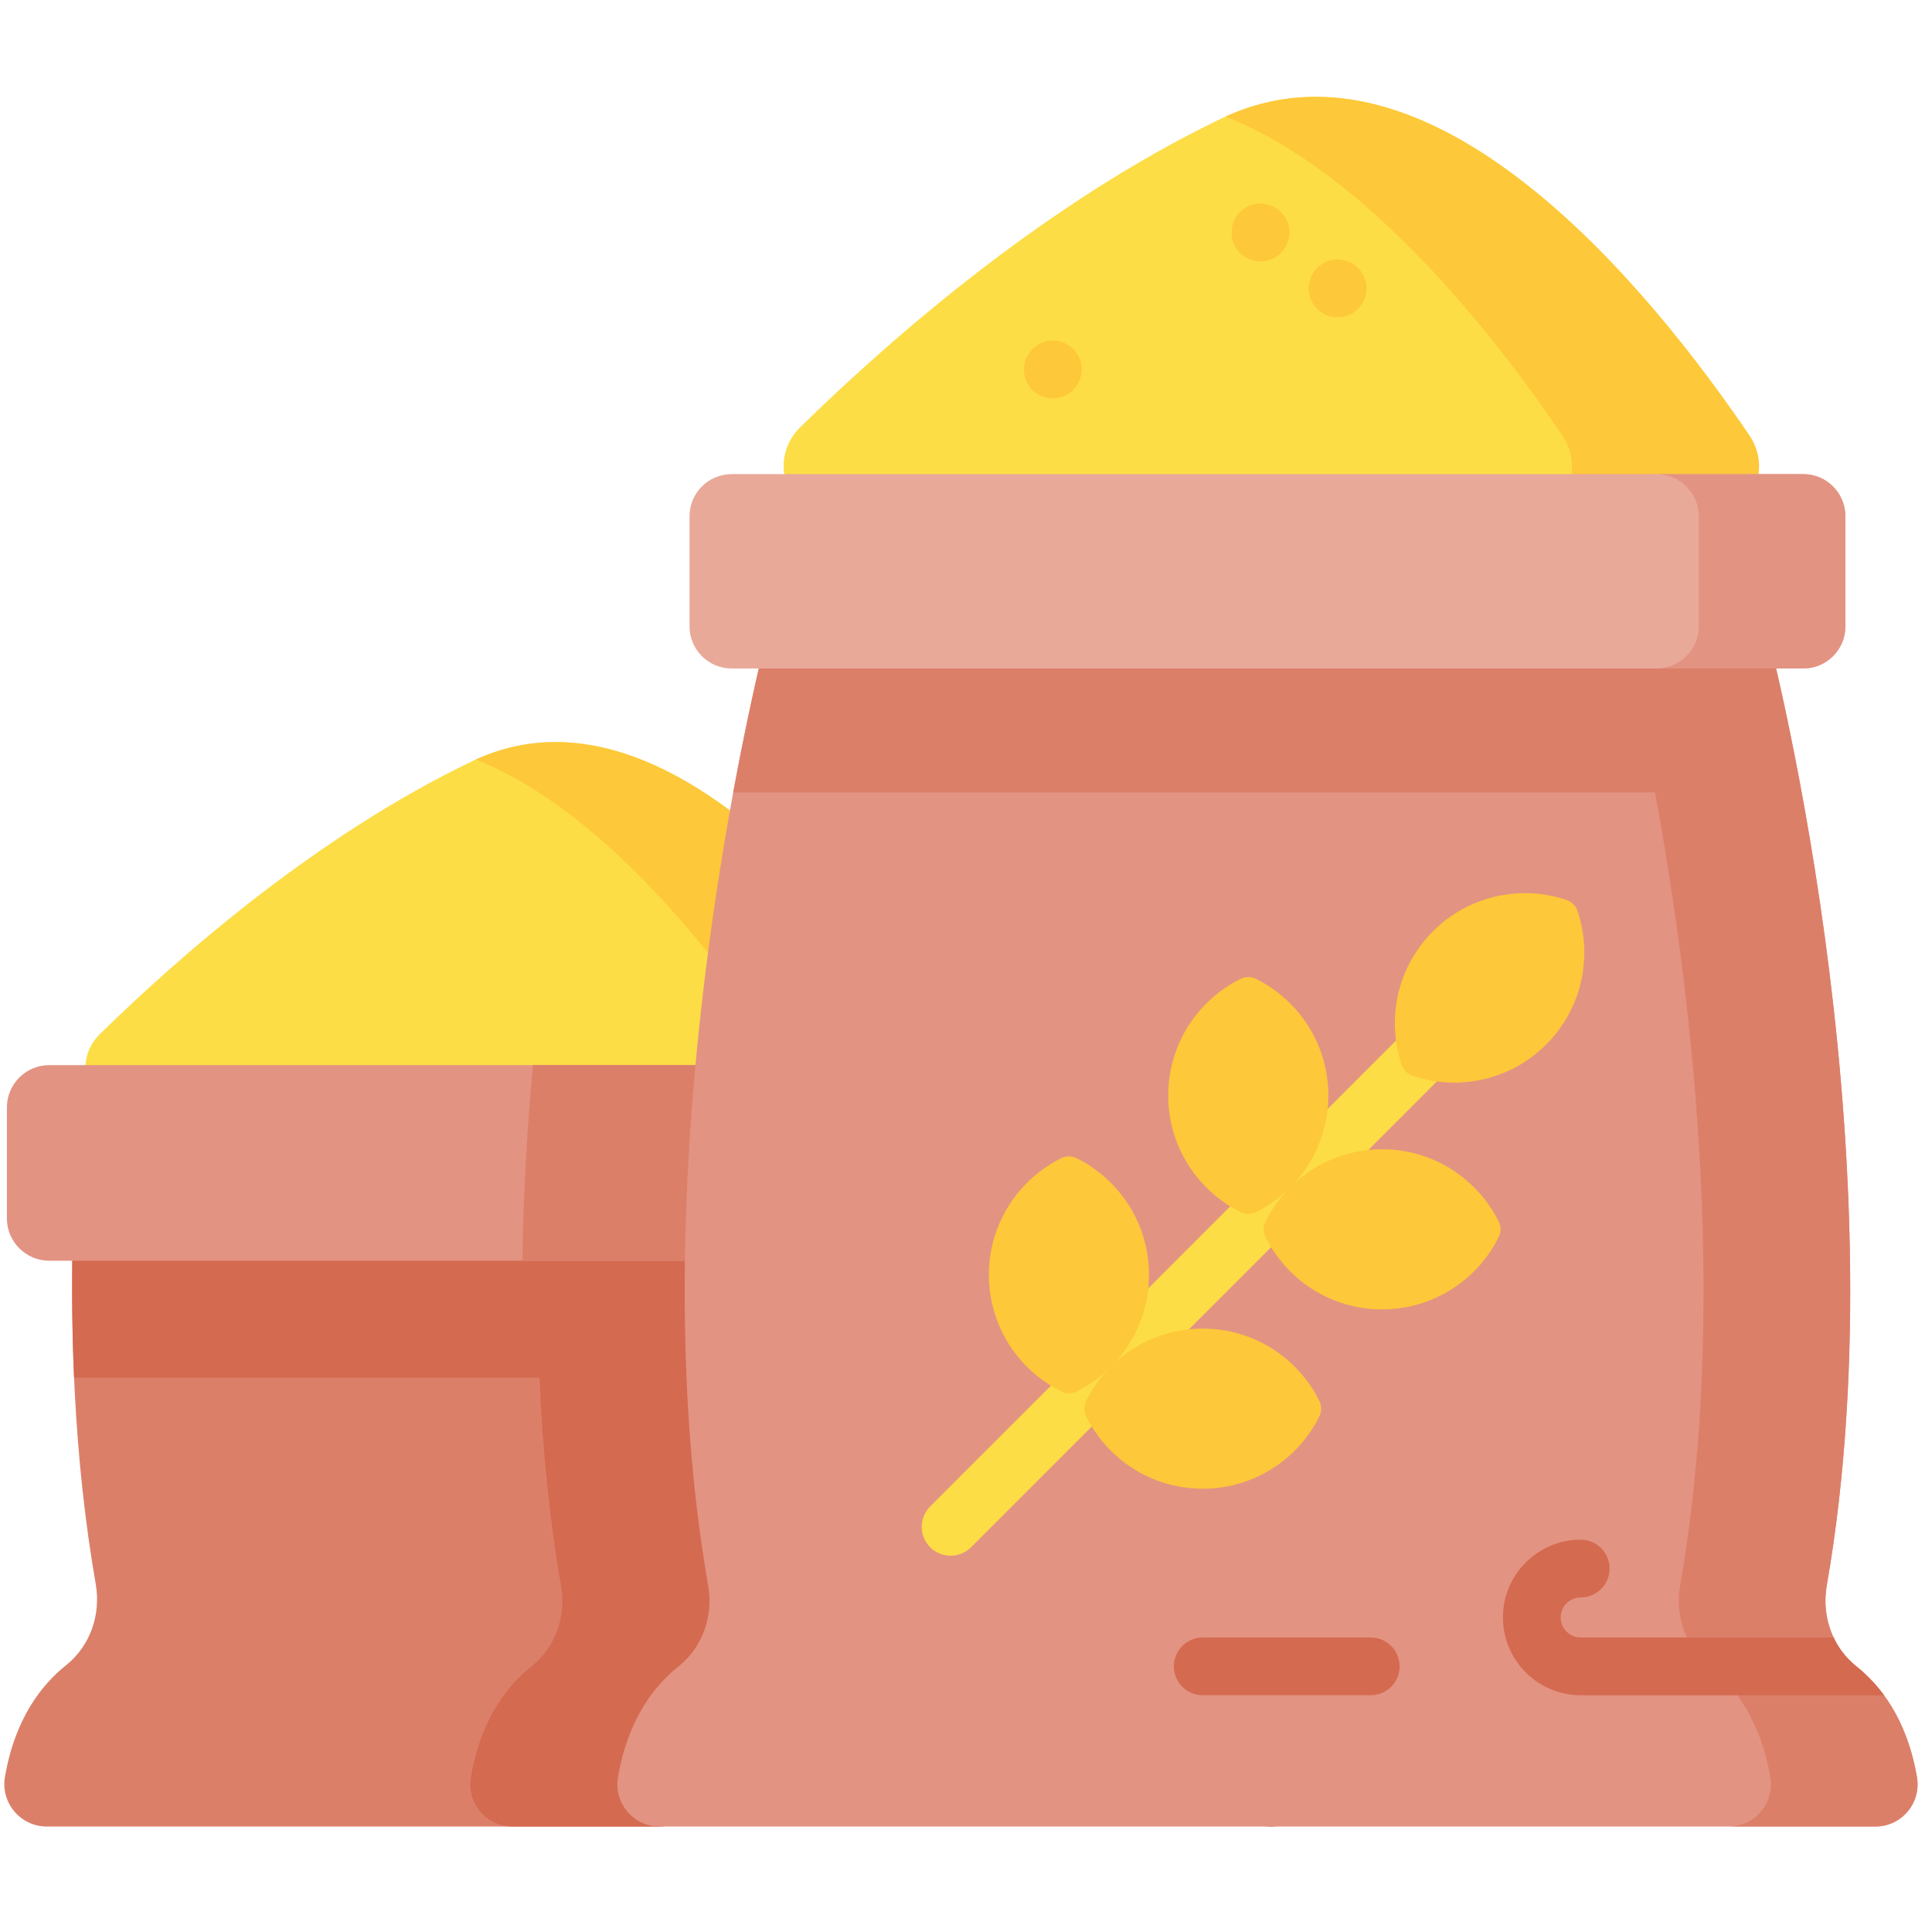 <svg width="103" height="103" viewBox="0 0 103 103" fill="none" xmlns="http://www.w3.org/2000/svg">
<g clip-path="url(#clip0_280_27334)">
<path d="M47.89 59.581C49.978 59.581 51.218 57.247 50.045 55.519C45.373 48.63 35.018 35.844 25.148 40.593C16.934 44.545 9.679 50.867 5.336 55.118C3.669 56.75 4.824 59.581 7.157 59.581H47.89Z" fill="#FDDD45"/>
<path d="M47.89 59.581H39.08C41.168 59.581 42.407 57.247 41.235 55.519C37.995 50.74 32.02 43.126 25.368 40.492C35.173 36.034 45.408 48.681 50.046 55.519C51.217 57.247 49.977 59.581 47.89 59.581Z" fill="#FDC83A"/>
<path d="M66.711 88.783C65.418 87.755 64.839 86.078 65.123 84.451C66.299 77.709 66.544 70.65 66.292 63.991H3.935C3.682 70.65 3.928 77.709 5.104 84.451C5.388 86.078 4.809 87.755 3.516 88.783C2.246 89.793 0.796 91.598 0.264 94.736C0.029 96.116 1.094 97.377 2.494 97.377H35.16L51.404 96.351L67.733 97.377C69.133 97.377 70.198 96.116 69.963 94.736C69.431 91.598 67.981 89.793 66.711 88.783Z" fill="#DC7F69"/>
<path d="M69.963 94.736C69.43 91.598 67.981 89.793 66.711 88.783C65.418 87.755 64.839 86.078 65.123 84.451C66.299 77.709 66.545 70.65 66.292 63.991H3.935C3.818 67.081 3.81 70.257 3.95 73.447H28.76C28.918 77.159 29.278 80.893 29.913 84.534C30.195 86.15 29.619 87.817 28.335 88.838C27.073 89.841 25.633 91.635 25.103 94.752C24.87 96.124 25.928 97.377 27.319 97.377H35.16L51.404 96.351L67.733 97.377C69.133 97.377 70.198 96.116 69.963 94.736Z" fill="#D46A50"/>
<path d="M67.599 67.213H2.628C1.379 67.213 0.367 66.201 0.367 64.952V59.045C0.367 57.797 1.379 56.784 2.628 56.784H67.599C68.848 56.784 69.86 57.797 69.86 59.045V64.952C69.86 66.2 68.848 67.213 67.599 67.213Z" fill="#E39382"/>
<path d="M69.86 59.045V64.952C69.86 66.2 68.848 67.214 67.6 67.214H27.849C27.901 63.618 28.11 60.105 28.413 56.784H67.6C68.848 56.784 69.86 57.798 69.86 59.045Z" fill="#DC7F69"/>
<path d="M69.859 59.046V64.952C69.859 66.2 68.849 67.213 67.598 67.213H59.73C60.979 67.213 61.991 66.2 61.991 64.952V59.046C61.991 57.797 60.979 56.785 59.73 56.785H67.598C68.849 56.785 69.859 57.797 69.859 59.046Z" fill="#E39382"/>
<path d="M90.826 27.817C93.189 27.817 94.591 25.176 93.265 23.22C87.978 15.425 76.26 0.956 65.09 6.33C55.795 10.802 47.585 17.956 42.67 22.767C40.783 24.614 42.091 27.817 44.731 27.817L90.826 27.817Z" fill="#FDDD45"/>
<path d="M90.826 27.816H80.857C83.219 27.816 84.621 25.176 83.295 23.22C79.628 17.812 72.867 9.195 65.339 6.215C76.435 1.17 88.017 15.481 93.266 23.22C94.591 25.176 93.188 27.816 90.826 27.816Z" fill="#FDC83A"/>
<path d="M97.389 84.533C101.529 60.796 94.07 33.105 94.07 33.105H41.073C41.073 33.105 33.614 60.796 37.754 84.533C38.036 86.15 37.461 87.817 36.176 88.838C34.914 89.841 33.474 91.635 32.944 94.752C32.711 96.124 33.769 97.377 35.16 97.377H99.983C101.374 97.377 102.431 96.124 102.198 94.752C101.669 91.635 100.229 89.841 98.966 88.838C97.682 87.817 97.107 86.15 97.389 84.533Z" fill="#E39382"/>
<path d="M41.073 33.105C41.073 33.105 40.124 36.634 39.091 42.244H88.233C90.096 52.362 92.232 69.265 89.57 84.534C89.288 86.15 89.863 87.818 91.148 88.838C92.41 89.842 93.85 91.635 94.379 94.753C94.614 96.124 93.555 97.376 92.164 97.376H99.984C101.374 97.376 102.431 96.124 102.199 94.753C101.669 91.635 100.23 89.842 98.966 88.838C97.682 87.818 97.106 86.15 97.389 84.534C101.529 60.795 94.07 33.105 94.07 33.105L41.073 33.105Z" fill="#DC7F69"/>
<path d="M96.136 35.639H39.007C37.766 35.639 36.76 34.633 36.76 33.392V27.523C36.76 26.282 37.766 25.276 39.007 25.276H96.136C97.377 25.276 98.383 26.282 98.383 27.523V33.392C98.383 34.633 97.377 35.639 96.136 35.639Z" fill="#E9A999"/>
<path d="M98.382 27.524V33.392C98.382 34.632 97.378 35.638 96.135 35.638H88.317C89.558 35.638 90.564 34.632 90.564 33.392V27.524C90.564 26.283 89.558 25.277 88.317 25.277H96.135C97.378 25.277 98.382 26.283 98.382 27.524Z" fill="#E39382"/>
<path d="M50.679 82.94C50.285 82.94 49.892 82.79 49.591 82.489C48.99 81.888 48.99 80.913 49.591 80.312L76.076 53.827C76.677 53.226 77.652 53.226 78.253 53.827C78.854 54.428 78.854 55.402 78.253 56.004L51.768 82.489C51.467 82.79 51.073 82.94 50.679 82.94Z" fill="#FDDD45"/>
<path d="M70.341 75.509C70.469 75.252 70.469 74.948 70.341 74.691C69.207 72.404 66.849 70.831 64.122 70.831C61.396 70.831 59.038 72.404 57.904 74.691C57.776 74.948 57.776 75.252 57.904 75.509C59.038 77.796 61.396 79.368 64.122 79.368C66.849 79.368 69.207 77.796 70.341 75.509Z" fill="#FDC83A"/>
<path d="M56.579 61.746C56.836 61.619 57.139 61.619 57.397 61.746C59.684 62.881 61.256 65.239 61.256 67.965C61.256 70.691 59.684 73.049 57.397 74.183C57.139 74.311 56.836 74.311 56.579 74.183C54.292 73.049 52.719 70.691 52.719 67.965C52.719 65.239 54.292 62.881 56.579 61.746Z" fill="#FDC83A"/>
<path d="M79.902 65.947C80.03 65.69 80.03 65.386 79.902 65.129C78.768 62.842 76.41 61.27 73.684 61.27C70.958 61.27 68.599 62.842 67.465 65.129C67.338 65.386 67.338 65.69 67.465 65.947C68.6 68.234 70.958 69.807 73.684 69.807C76.41 69.807 78.768 68.234 79.902 65.947Z" fill="#FDC83A"/>
<path d="M66.14 52.185C66.397 52.057 66.701 52.057 66.958 52.185C69.245 53.319 70.818 55.677 70.818 58.403C70.818 61.13 69.245 63.488 66.958 64.622C66.701 64.749 66.397 64.749 66.14 64.622C63.853 63.488 62.281 61.13 62.281 58.403C62.281 55.677 63.853 53.319 66.14 52.185Z" fill="#FDC83A"/>
<path d="M83.522 47.981C83.793 48.072 84.008 48.287 84.1 48.559C84.915 50.978 84.359 53.758 82.432 55.685C80.504 57.613 77.725 58.169 75.305 57.353C75.034 57.262 74.819 57.047 74.727 56.775C73.912 54.356 74.468 51.576 76.395 49.649C78.323 47.721 81.102 47.165 83.522 47.981Z" fill="#FDC83A"/>
<path d="M100.439 90.378H84.271C81.985 90.378 80.125 88.516 80.125 86.23C80.125 83.946 81.985 82.084 84.271 82.084C85.121 82.084 85.81 82.774 85.81 83.624C85.81 84.475 85.121 85.163 84.271 85.163C83.682 85.163 83.204 85.643 83.204 86.23C83.204 86.819 83.682 87.299 84.271 87.299H97.753C98.03 87.888 98.438 88.418 98.966 88.838C99.45 89.225 99.963 89.727 100.439 90.378Z" fill="#D46A50"/>
<path d="M73.078 90.377H64.122C63.272 90.377 62.583 89.688 62.583 88.838C62.583 87.988 63.272 87.299 64.122 87.299H73.078C73.928 87.299 74.617 87.988 74.617 88.838C74.617 89.688 73.928 90.377 73.078 90.377Z" fill="#D46A50"/>
<path d="M67.2 13.938C66.35 13.938 65.661 13.257 65.661 12.406V12.392C65.661 11.542 66.35 10.853 67.2 10.853C68.05 10.853 68.739 11.542 68.739 12.392C68.739 13.242 68.05 13.938 67.2 13.938Z" fill="#FDC83A"/>
<path d="M71.312 16.917C70.462 16.917 69.773 16.235 69.773 15.385V15.371C69.773 14.521 70.462 13.832 71.312 13.832C72.162 13.832 72.851 14.521 72.851 15.371C72.851 16.221 72.162 16.917 71.312 16.917Z" fill="#FDC83A"/>
<path d="M56.127 21.24C55.277 21.24 54.588 20.558 54.588 19.707V19.693C54.588 18.843 55.278 18.154 56.127 18.154C56.978 18.154 57.667 18.843 57.667 19.693C57.667 20.544 56.978 21.24 56.127 21.24Z" fill="#FDC83A"/>
</g>
<defs>
<clipPath id="clip0_280_27334">
<rect width="102" height="102" fill="white" transform="translate(0.231 0.269)"/>
</clipPath>
</defs>
</svg>
